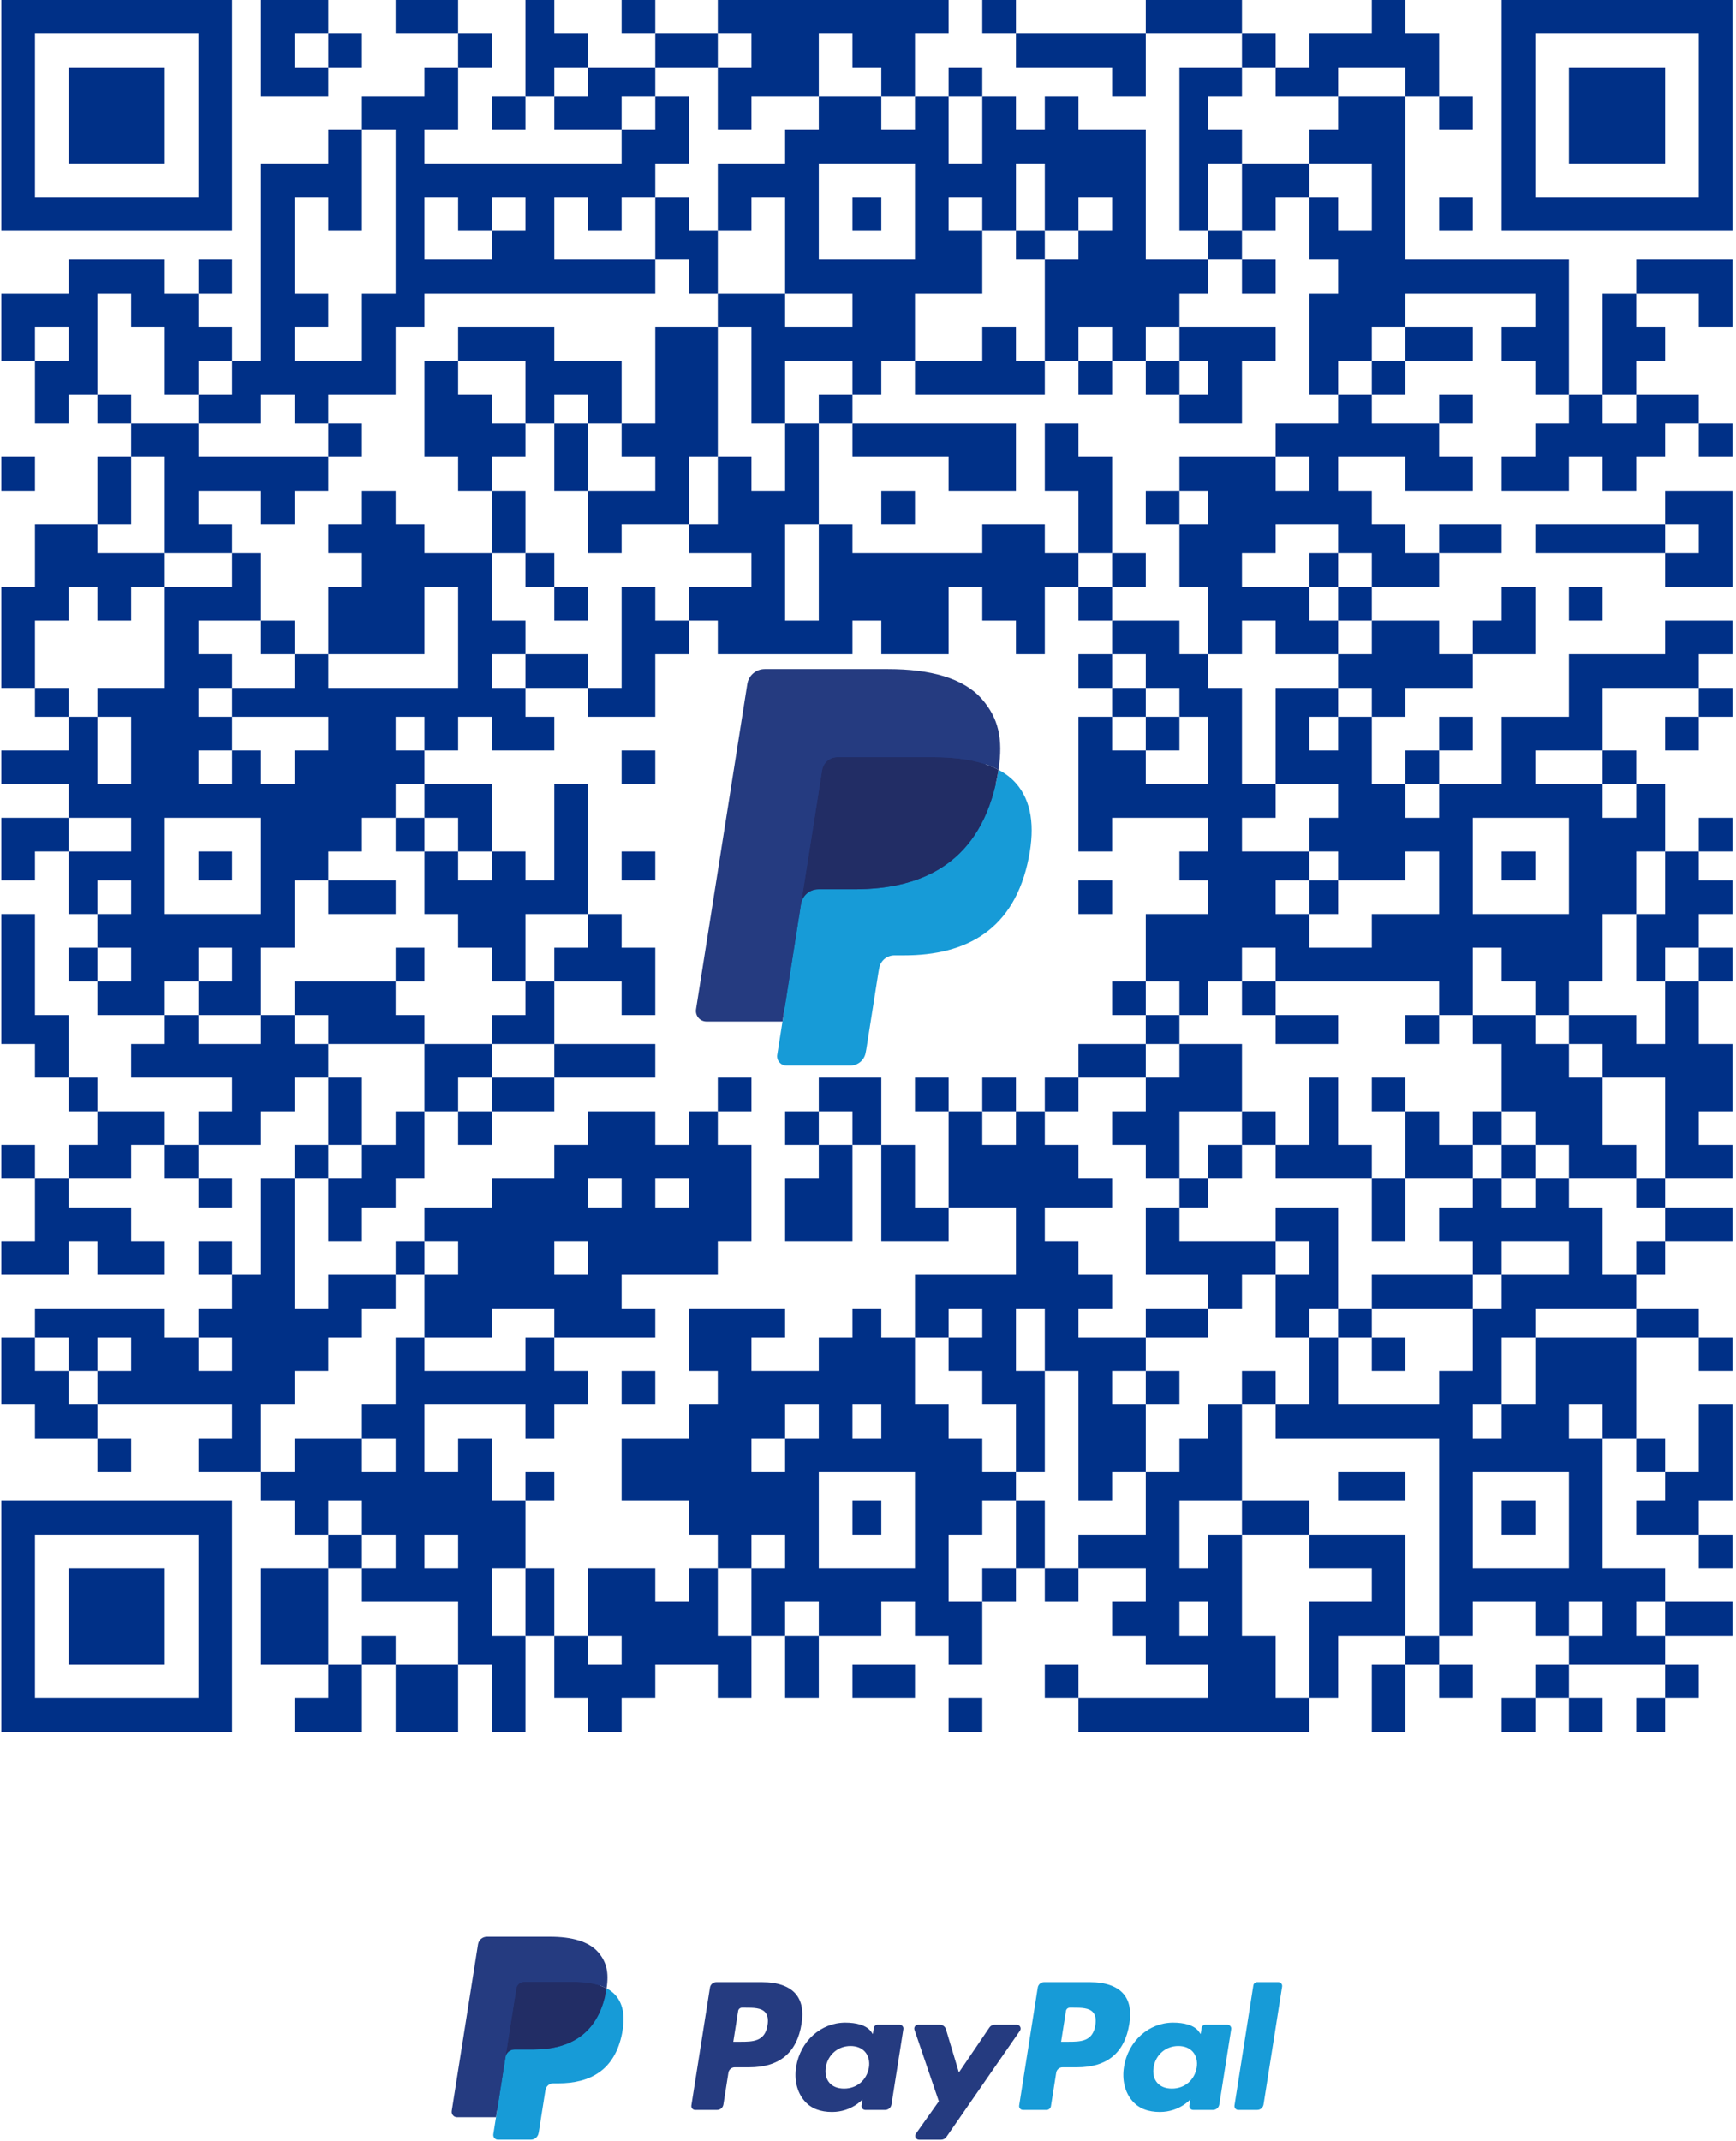<?xml version="1.0" encoding="UTF-8" standalone="no"?>
<!DOCTYPE svg PUBLIC "-//W3C//DTD SVG 1.1//EN" "http://www.w3.org/Graphics/SVG/1.1/DTD/svg11.dtd">
<svg width="100%" height="100%" viewBox="0 0 361 445" version="1.1" xmlns="http://www.w3.org/2000/svg" xmlns:xlink="http://www.w3.org/1999/xlink" xml:space="preserve" xmlns:serif="http://www.serif.com/" style="fill-rule:evenodd;clip-rule:evenodd;stroke-linejoin:round;stroke-miterlimit:2;">
    <g id="Artboard1" transform="matrix(0.996,0,0,0.995,0,0)">
        <rect x="0" y="0" width="362" height="447" style="fill:none;"/>
        <clipPath id="_clip1">
            <rect x="0" y="0" width="362" height="447"/>
        </clipPath>
        <g clip-path="url(#_clip1)">
            <g transform="matrix(1,0,0,1,0.06,-0.253)">
                <g id="_-003087ff" serif:id="#003087ff" transform="matrix(1.004,0,0,1.005,-0.794,-0.752)">
                    <path d="M1,1L49,1L49,49L1,49L1,1M8,8L8,42L42,42L42,8L8,8Z" style="fill:rgb(0,48,135);fill-rule:nonzero;"/>
                    <path d="M55,1L69,1L69,8L62,8L62,15L69,15L69,21L55,21L55,1Z" style="fill:rgb(0,48,135);fill-rule:nonzero;"/>
                    <rect x="83" y="1" width="13" height="7" style="fill:rgb(0,48,135);fill-rule:nonzero;"/>
                    <path d="M110,1L116,1L116,8L123,8L123,15L116,15L116,21L110,21L110,1Z" style="fill:rgb(0,48,135);fill-rule:nonzero;"/>
                    <rect x="130" y="1" width="7" height="7" style="fill:rgb(0,48,135);fill-rule:nonzero;"/>
                    <path d="M150,1L198,1L198,8L191,8L191,21L184,21L184,15L178,15L178,8L171,8L171,21L157,21L157,28L150,28L150,15L157,15L157,8L150,8L150,1Z" style="fill:rgb(0,48,135);fill-rule:nonzero;"/>
                    <rect x="205" y="1" width="7" height="7" style="fill:rgb(0,48,135);fill-rule:nonzero;"/>
                    <rect x="239" y="1" width="20" height="7" style="fill:rgb(0,48,135);fill-rule:nonzero;"/>
                    <path d="M286,1L293,1L293,8L300,8L300,21L293,21L293,15L279,15L279,21L266,21L266,15L273,15L273,8L286,8L286,1Z" style="fill:rgb(0,48,135);fill-rule:nonzero;"/>
                    <path d="M313,1L361,1L361,49L313,49L313,1M320,8L320,42L354,42L354,8L320,8Z" style="fill:rgb(0,48,135);fill-rule:nonzero;"/>
                    <rect x="69" y="8" width="7" height="7" style="fill:rgb(0,48,135);fill-rule:nonzero;"/>
                    <rect x="96" y="8" width="7" height="7" style="fill:rgb(0,48,135);fill-rule:nonzero;"/>
                    <rect x="137" y="8" width="13" height="7" style="fill:rgb(0,48,135);fill-rule:nonzero;"/>
                    <path d="M212,8L239,8L239,21L232,21L232,15L212,15L212,8Z" style="fill:rgb(0,48,135);fill-rule:nonzero;"/>
                    <rect x="259" y="8" width="7" height="7" style="fill:rgb(0,48,135);fill-rule:nonzero;"/>
                    <rect x="15" y="15" width="20" height="20" style="fill:rgb(0,48,135);fill-rule:nonzero;"/>
                    <path d="M89,15L96,15L96,28L89,28L89,35L130,35L130,28L137,28L137,21L144,21L144,35L137,35L137,42L130,42L130,49L123,49L123,42L116,42L116,55L137,55L137,62L89,62L89,69L83,69L83,83L69,83L69,89L62,89L62,83L55,83L55,89L42,89L42,83L49,83L49,76L55,76L55,35L69,35L69,28L76,28L76,49L69,49L69,42L62,42L62,62L69,62L69,69L62,69L62,76L76,76L76,62L83,62L83,28L76,28L76,21L89,21L89,15M89,42L89,55L103,55L103,49L96,49L96,42L89,42M103,42L103,49L110,49L110,42L103,42Z" style="fill:rgb(0,48,135);fill-rule:nonzero;"/>
                    <path d="M123,15L137,15L137,21L130,21L130,28L116,28L116,21L123,21L123,15Z" style="fill:rgb(0,48,135);fill-rule:nonzero;"/>
                    <rect x="198" y="15" width="7" height="6" style="fill:rgb(0,48,135);fill-rule:nonzero;"/>
                    <path d="M246,15L259,15L259,21L252,21L252,28L259,28L259,35L252,35L252,49L246,49L246,15Z" style="fill:rgb(0,48,135);fill-rule:nonzero;"/>
                    <rect x="327" y="15" width="20" height="20" style="fill:rgb(0,48,135);fill-rule:nonzero;"/>
                    <rect x="103" y="21" width="7" height="7" style="fill:rgb(0,48,135);fill-rule:nonzero;"/>
                    <path d="M171,21L184,21L184,28L191,28L191,21L198,21L198,35L205,35L205,21L212,21L212,28L218,28L218,21L225,21L225,28L239,28L239,55L252,55L252,62L246,62L246,69L239,69L239,76L232,76L232,69L225,69L225,76L218,76L218,55L225,55L225,49L232,49L232,42L225,42L225,49L218,49L218,35L212,35L212,49L205,49L205,42L198,42L198,49L205,49L205,62L191,62L191,76L184,76L184,83L178,83L178,76L164,76L164,89L157,89L157,69L150,69L150,62L164,62L164,69L178,69L178,62L164,62L164,42L157,42L157,49L150,49L150,35L164,35L164,28L171,28L171,21M171,35L171,55L191,55L191,35L171,35Z" style="fill:rgb(0,48,135);fill-rule:nonzero;"/>
                    <path d="M279,21L293,21L293,55L327,55L327,83L320,83L320,76L313,76L313,69L320,69L320,62L293,62L293,69L286,69L286,76L279,76L279,83L273,83L273,62L279,62L279,55L273,55L273,42L279,42L279,49L286,49L286,35L273,35L273,28L279,28L279,21Z" style="fill:rgb(0,48,135);fill-rule:nonzero;"/>
                    <rect x="300" y="21" width="7" height="7" style="fill:rgb(0,48,135);fill-rule:nonzero;"/>
                    <path d="M259,35L273,35L273,42L266,42L266,49L259,49L259,35Z" style="fill:rgb(0,48,135);fill-rule:nonzero;"/>
                    <path d="M137,42L144,42L144,49L150,49L150,62L144,62L144,55L137,55L137,42Z" style="fill:rgb(0,48,135);fill-rule:nonzero;"/>
                    <rect x="178" y="42" width="6" height="7" style="fill:rgb(0,48,135);fill-rule:nonzero;"/>
                    <rect x="300" y="42" width="7" height="7" style="fill:rgb(0,48,135);fill-rule:nonzero;"/>
                    <rect x="212" y="49" width="6" height="6" style="fill:rgb(0,48,135);fill-rule:nonzero;"/>
                    <rect x="252" y="49" width="7" height="6" style="fill:rgb(0,48,135);fill-rule:nonzero;"/>
                    <path d="M15,55L35,55L35,62L42,62L42,69L49,69L49,76L42,76L42,83L35,83L35,69L28,69L28,62L21,62L21,83L15,83L15,89L8,89L8,76L15,76L15,69L8,69L8,76L1,76L1,62L15,62L15,55Z" style="fill:rgb(0,48,135);fill-rule:nonzero;"/>
                    <rect x="42" y="55" width="7" height="7" style="fill:rgb(0,48,135);fill-rule:nonzero;"/>
                    <rect x="259" y="55" width="7" height="7" style="fill:rgb(0,48,135);fill-rule:nonzero;"/>
                    <path d="M341,55L361,55L361,69L354,69L354,62L341,62L341,55Z" style="fill:rgb(0,48,135);fill-rule:nonzero;"/>
                    <path d="M334,62L341,62L341,69L347,69L347,76L341,76L341,83L334,83L334,62Z" style="fill:rgb(0,48,135);fill-rule:nonzero;"/>
                    <path d="M96,69L116,69L116,76L130,76L130,89L123,89L123,83L116,83L116,89L110,89L110,76L96,76L96,69Z" style="fill:rgb(0,48,135);fill-rule:nonzero;"/>
                    <path d="M137,69L150,69L150,96L144,96L144,110L130,110L130,116L123,116L123,103L137,103L137,96L130,96L130,89L137,89L137,69Z" style="fill:rgb(0,48,135);fill-rule:nonzero;"/>
                    <path d="M205,69L212,69L212,76L218,76L218,83L191,83L191,76L205,76L205,69Z" style="fill:rgb(0,48,135);fill-rule:nonzero;"/>
                    <path d="M246,69L266,69L266,76L259,76L259,89L246,89L246,83L252,83L252,76L246,76L246,69Z" style="fill:rgb(0,48,135);fill-rule:nonzero;"/>
                    <rect x="293" y="69" width="14" height="7" style="fill:rgb(0,48,135);fill-rule:nonzero;"/>
                    <path d="M89,76L96,76L96,83L103,83L103,89L110,89L110,96L103,96L103,103L96,103L96,96L89,96L89,76Z" style="fill:rgb(0,48,135);fill-rule:nonzero;"/>
                    <rect x="225" y="76" width="7" height="7" style="fill:rgb(0,48,135);fill-rule:nonzero;"/>
                    <rect x="239" y="76" width="7" height="7" style="fill:rgb(0,48,135);fill-rule:nonzero;"/>
                    <rect x="286" y="76" width="7" height="7" style="fill:rgb(0,48,135);fill-rule:nonzero;"/>
                    <rect x="21" y="83" width="7" height="6" style="fill:rgb(0,48,135);fill-rule:nonzero;"/>
                    <rect x="171" y="83" width="7" height="6" style="fill:rgb(0,48,135);fill-rule:nonzero;"/>
                    <path d="M279,83L286,83L286,89L300,89L300,96L307,96L307,103L293,103L293,96L279,96L279,103L286,103L286,110L293,110L293,116L300,116L300,123L286,123L286,116L279,116L279,110L266,110L266,116L259,116L259,123L273,123L273,130L279,130L279,137L266,137L266,130L259,130L259,137L252,137L252,123L246,123L246,110L252,110L252,103L246,103L246,96L266,96L266,103L273,103L273,96L266,96L266,89L279,89L279,83Z" style="fill:rgb(0,48,135);fill-rule:nonzero;"/>
                    <rect x="300" y="83" width="7" height="6" style="fill:rgb(0,48,135);fill-rule:nonzero;"/>
                    <path d="M327,83L334,83L334,89L341,89L341,83L354,83L354,89L347,89L347,96L341,96L341,103L334,103L334,96L327,96L327,103L313,103L313,96L320,96L320,89L327,89L327,83Z" style="fill:rgb(0,48,135);fill-rule:nonzero;"/>
                    <path d="M28,89L42,89L42,96L69,96L69,103L62,103L62,110L55,110L55,103L42,103L42,110L49,110L49,116L35,116L35,96L28,96L28,89Z" style="fill:rgb(0,48,135);fill-rule:nonzero;"/>
                    <rect x="69" y="89" width="7" height="7" style="fill:rgb(0,48,135);fill-rule:nonzero;"/>
                    <rect x="116" y="89" width="7" height="14" style="fill:rgb(0,48,135);fill-rule:nonzero;"/>
                    <path d="M164,89L171,89L171,110L164,110L164,130L171,130L171,110L178,110L178,116L205,116L205,110L218,110L218,116L225,116L225,123L218,123L218,137L212,137L212,130L205,130L205,123L198,123L198,137L184,137L184,130L178,130L178,137L150,137L150,130L144,130L144,123L157,123L157,116L144,116L144,110L150,110L150,96L157,96L157,103L164,103L164,89Z" style="fill:rgb(0,48,135);fill-rule:nonzero;"/>
                    <path d="M178,89L212,89L212,103L198,103L198,96L178,96L178,89Z" style="fill:rgb(0,48,135);fill-rule:nonzero;"/>
                    <path d="M218,89L225,89L225,96L232,96L232,116L225,116L225,103L218,103L218,89Z" style="fill:rgb(0,48,135);fill-rule:nonzero;"/>
                    <rect x="354" y="89" width="7" height="7" style="fill:rgb(0,48,135);fill-rule:nonzero;"/>
                    <rect x="1" y="96" width="7" height="7" style="fill:rgb(0,48,135);fill-rule:nonzero;"/>
                    <rect x="21" y="96" width="7" height="14" style="fill:rgb(0,48,135);fill-rule:nonzero;"/>
                    <path d="M76,103L83,103L83,110L89,110L89,116L103,116L103,130L110,130L110,137L103,137L103,144L110,144L110,150L116,150L116,157L103,157L103,150L96,150L96,157L89,157L89,150L83,150L83,157L89,157L89,164L83,164L83,171L76,171L76,178L69,178L69,184L62,184L62,198L55,198L55,212L42,212L42,205L49,205L49,198L42,198L42,205L35,205L35,212L21,212L21,205L28,205L28,198L21,198L21,191L28,191L28,184L21,184L21,191L15,191L15,178L28,178L28,171L15,171L15,164L1,164L1,157L15,157L15,150L21,150L21,164L28,164L28,150L21,150L21,144L35,144L35,123L49,123L49,116L55,116L55,130L42,130L42,137L49,137L49,144L42,144L42,150L49,150L49,157L42,157L42,164L49,164L49,157L55,157L55,164L62,164L62,157L69,157L69,150L49,150L49,144L62,144L62,137L69,137L69,144L96,144L96,123L89,123L89,137L69,137L69,123L76,123L76,116L69,116L69,110L76,110L76,103M35,171L35,191L55,191L55,171L35,171Z" style="fill:rgb(0,48,135);fill-rule:nonzero;"/>
                    <rect x="103" y="103" width="7" height="13" style="fill:rgb(0,48,135);fill-rule:nonzero;"/>
                    <rect x="184" y="103" width="7" height="7" style="fill:rgb(0,48,135);fill-rule:nonzero;"/>
                    <rect x="239" y="103" width="7" height="7" style="fill:rgb(0,48,135);fill-rule:nonzero;"/>
                    <path d="M347,103L361,103L361,123L347,123L347,116L354,116L354,110L347,110L347,103Z" style="fill:rgb(0,48,135);fill-rule:nonzero;"/>
                    <path d="M8,110L21,110L21,116L35,116L35,123L28,123L28,130L21,130L21,123L15,123L15,130L8,130L8,144L1,144L1,123L8,123L8,110Z" style="fill:rgb(0,48,135);fill-rule:nonzero;"/>
                    <rect x="300" y="110" width="13" height="6" style="fill:rgb(0,48,135);fill-rule:nonzero;"/>
                    <rect x="320" y="110" width="27" height="6" style="fill:rgb(0,48,135);fill-rule:nonzero;"/>
                    <rect x="110" y="116" width="6" height="7" style="fill:rgb(0,48,135);fill-rule:nonzero;"/>
                    <rect x="232" y="116" width="7" height="7" style="fill:rgb(0,48,135);fill-rule:nonzero;"/>
                    <rect x="273" y="116" width="6" height="7" style="fill:rgb(0,48,135);fill-rule:nonzero;"/>
                    <rect x="116" y="123" width="7" height="7" style="fill:rgb(0,48,135);fill-rule:nonzero;"/>
                    <path d="M130,123L137,123L137,130L144,130L144,137L137,137L137,150L123,150L123,144L130,144L130,123Z" style="fill:rgb(0,48,135);fill-rule:nonzero;"/>
                    <rect x="225" y="123" width="7" height="7" style="fill:rgb(0,48,135);fill-rule:nonzero;"/>
                    <rect x="279" y="123" width="7" height="7" style="fill:rgb(0,48,135);fill-rule:nonzero;"/>
                    <path d="M313,123L320,123L320,137L307,137L307,130L313,130L313,123Z" style="fill:rgb(0,48,135);fill-rule:nonzero;"/>
                    <rect x="327" y="123" width="7" height="7" style="fill:rgb(0,48,135);fill-rule:nonzero;"/>
                    <rect x="55" y="130" width="7" height="7" style="fill:rgb(0,48,135);fill-rule:nonzero;"/>
                    <path d="M232,130L246,130L246,137L252,137L252,144L259,144L259,164L266,164L266,171L259,171L259,178L273,178L273,184L266,184L266,191L273,191L273,198L286,198L286,191L300,191L300,178L293,178L293,184L279,184L279,178L273,178L273,171L279,171L279,164L266,164L266,144L279,144L279,150L273,150L273,157L279,157L279,150L286,150L286,164L293,164L293,171L300,171L300,164L313,164L313,150L327,150L327,137L347,137L347,130L361,130L361,137L354,137L354,144L334,144L334,157L320,157L320,164L334,164L334,171L341,171L341,164L347,164L347,178L341,178L341,191L334,191L334,205L327,205L327,212L320,212L320,205L313,205L313,198L307,198L307,212L300,212L300,205L266,205L266,198L259,198L259,205L252,205L252,212L246,212L246,205L239,205L239,191L252,191L252,184L246,184L246,178L252,178L252,171L232,171L232,178L225,178L225,150L232,150L232,157L239,157L239,164L252,164L252,150L246,150L246,144L239,144L239,137L232,137L232,130M307,171L307,191L327,191L327,171L307,171Z" style="fill:rgb(0,48,135);fill-rule:nonzero;"/>
                    <path d="M286,130L300,130L300,137L307,137L307,144L293,144L293,150L286,150L286,144L279,144L279,137L286,137L286,130Z" style="fill:rgb(0,48,135);fill-rule:nonzero;"/>
                    <rect x="110" y="137" width="13" height="7" style="fill:rgb(0,48,135);fill-rule:nonzero;"/>
                    <rect x="225" y="137" width="7" height="7" style="fill:rgb(0,48,135);fill-rule:nonzero;"/>
                    <rect x="8" y="144" width="7" height="6" style="fill:rgb(0,48,135);fill-rule:nonzero;"/>
                    <rect x="232" y="144" width="7" height="6" style="fill:rgb(0,48,135);fill-rule:nonzero;"/>
                    <rect x="354" y="144" width="7" height="6" style="fill:rgb(0,48,135);fill-rule:nonzero;"/>
                    <rect x="239" y="150" width="7" height="7" style="fill:rgb(0,48,135);fill-rule:nonzero;"/>
                    <rect x="300" y="150" width="7" height="7" style="fill:rgb(0,48,135);fill-rule:nonzero;"/>
                    <rect x="347" y="150" width="7" height="7" style="fill:rgb(0,48,135);fill-rule:nonzero;"/>
                    <rect x="130" y="157" width="7" height="7" style="fill:rgb(0,48,135);fill-rule:nonzero;"/>
                    <rect x="293" y="157" width="7" height="7" style="fill:rgb(0,48,135);fill-rule:nonzero;"/>
                    <rect x="334" y="157" width="7" height="7" style="fill:rgb(0,48,135);fill-rule:nonzero;"/>
                    <path d="M89,164L103,164L103,178L96,178L96,171L89,171L89,164Z" style="fill:rgb(0,48,135);fill-rule:nonzero;"/>
                    <path d="M116,164L123,164L123,191L110,191L110,205L103,205L103,198L96,198L96,191L89,191L89,178L96,178L96,184L103,184L103,178L110,178L110,184L116,184L116,164Z" style="fill:rgb(0,48,135);fill-rule:nonzero;"/>
                    <path d="M1,171L15,171L15,178L8,178L8,184L1,184L1,171Z" style="fill:rgb(0,48,135);fill-rule:nonzero;"/>
                    <rect x="83" y="171" width="6" height="7" style="fill:rgb(0,48,135);fill-rule:nonzero;"/>
                    <rect x="354" y="171" width="7" height="7" style="fill:rgb(0,48,135);fill-rule:nonzero;"/>
                    <rect x="42" y="178" width="7" height="6" style="fill:rgb(0,48,135);fill-rule:nonzero;"/>
                    <rect x="130" y="178" width="7" height="6" style="fill:rgb(0,48,135);fill-rule:nonzero;"/>
                    <rect x="313" y="178" width="7" height="6" style="fill:rgb(0,48,135);fill-rule:nonzero;"/>
                    <path d="M347,178L354,178L354,184L361,184L361,191L354,191L354,198L347,198L347,205L341,205L341,191L347,191L347,178Z" style="fill:rgb(0,48,135);fill-rule:nonzero;"/>
                    <rect x="69" y="184" width="14" height="7" style="fill:rgb(0,48,135);fill-rule:nonzero;"/>
                    <rect x="225" y="184" width="7" height="7" style="fill:rgb(0,48,135);fill-rule:nonzero;"/>
                    <rect x="273" y="184" width="6" height="7" style="fill:rgb(0,48,135);fill-rule:nonzero;"/>
                    <path d="M1,191L8,191L8,212L15,212L15,225L8,225L8,218L1,218L1,191Z" style="fill:rgb(0,48,135);fill-rule:nonzero;"/>
                    <path d="M123,191L130,191L130,198L137,198L137,212L130,212L130,205L116,205L116,198L123,198L123,191Z" style="fill:rgb(0,48,135);fill-rule:nonzero;"/>
                    <rect x="15" y="198" width="6" height="7" style="fill:rgb(0,48,135);fill-rule:nonzero;"/>
                    <rect x="83" y="198" width="6" height="7" style="fill:rgb(0,48,135);fill-rule:nonzero;"/>
                    <rect x="354" y="198" width="7" height="7" style="fill:rgb(0,48,135);fill-rule:nonzero;"/>
                    <path d="M62,205L83,205L83,212L89,212L89,218L69,218L69,212L62,212L62,205Z" style="fill:rgb(0,48,135);fill-rule:nonzero;"/>
                    <path d="M110,205L116,205L116,218L103,218L103,212L110,212L110,205Z" style="fill:rgb(0,48,135);fill-rule:nonzero;"/>
                    <rect x="232" y="205" width="7" height="7" style="fill:rgb(0,48,135);fill-rule:nonzero;"/>
                    <rect x="259" y="205" width="7" height="7" style="fill:rgb(0,48,135);fill-rule:nonzero;"/>
                    <path d="M347,205L354,205L354,218L361,218L361,232L354,232L354,239L361,239L361,246L347,246L347,225L334,225L334,218L327,218L327,212L341,212L341,218L347,218L347,205Z" style="fill:rgb(0,48,135);fill-rule:nonzero;"/>
                    <path d="M35,212L42,212L42,218L55,218L55,212L62,212L62,218L69,218L69,225L62,225L62,232L55,232L55,239L42,239L42,232L49,232L49,225L28,225L28,218L35,218L35,212Z" style="fill:rgb(0,48,135);fill-rule:nonzero;"/>
                    <rect x="239" y="212" width="7" height="6" style="fill:rgb(0,48,135);fill-rule:nonzero;"/>
                    <rect x="266" y="212" width="13" height="6" style="fill:rgb(0,48,135);fill-rule:nonzero;"/>
                    <rect x="293" y="212" width="7" height="6" style="fill:rgb(0,48,135);fill-rule:nonzero;"/>
                    <path d="M307,212L320,212L320,218L327,218L327,225L334,225L334,239L341,239L341,246L327,246L327,239L320,239L320,232L313,232L313,218L307,218L307,212Z" style="fill:rgb(0,48,135);fill-rule:nonzero;"/>
                    <path d="M89,218L103,218L103,225L96,225L96,232L89,232L89,218Z" style="fill:rgb(0,48,135);fill-rule:nonzero;"/>
                    <rect x="116" y="218" width="21" height="7" style="fill:rgb(0,48,135);fill-rule:nonzero;"/>
                    <rect x="225" y="218" width="14" height="7" style="fill:rgb(0,48,135);fill-rule:nonzero;"/>
                    <path d="M246,218L259,218L259,232L246,232L246,246L239,246L239,239L232,239L232,232L239,232L239,225L246,225L246,218Z" style="fill:rgb(0,48,135);fill-rule:nonzero;"/>
                    <rect x="15" y="225" width="6" height="7" style="fill:rgb(0,48,135);fill-rule:nonzero;"/>
                    <rect x="69" y="225" width="7" height="14" style="fill:rgb(0,48,135);fill-rule:nonzero;"/>
                    <rect x="103" y="225" width="13" height="7" style="fill:rgb(0,48,135);fill-rule:nonzero;"/>
                    <rect x="150" y="225" width="7" height="7" style="fill:rgb(0,48,135);fill-rule:nonzero;"/>
                    <path d="M171,225L184,225L184,239L178,239L178,232L171,232L171,225Z" style="fill:rgb(0,48,135);fill-rule:nonzero;"/>
                    <rect x="191" y="225" width="7" height="7" style="fill:rgb(0,48,135);fill-rule:nonzero;"/>
                    <rect x="205" y="225" width="7" height="7" style="fill:rgb(0,48,135);fill-rule:nonzero;"/>
                    <rect x="218" y="225" width="7" height="7" style="fill:rgb(0,48,135);fill-rule:nonzero;"/>
                    <path d="M273,225L279,225L279,239L286,239L286,246L266,246L266,239L273,239L273,225Z" style="fill:rgb(0,48,135);fill-rule:nonzero;"/>
                    <rect x="286" y="225" width="7" height="7" style="fill:rgb(0,48,135);fill-rule:nonzero;"/>
                    <path d="M21,232L35,232L35,239L28,239L28,246L15,246L15,239L21,239L21,232Z" style="fill:rgb(0,48,135);fill-rule:nonzero;"/>
                    <path d="M83,232L89,232L89,246L83,246L83,252L76,252L76,259L69,259L69,246L76,246L76,239L83,239L83,232Z" style="fill:rgb(0,48,135);fill-rule:nonzero;"/>
                    <rect x="96" y="232" width="7" height="7" style="fill:rgb(0,48,135);fill-rule:nonzero;"/>
                    <path d="M123,232L137,232L137,239L144,239L144,232L150,232L150,239L157,239L157,259L150,259L150,266L130,266L130,273L137,273L137,279L116,279L116,273L103,273L103,279L89,279L89,266L96,266L96,259L89,259L89,252L103,252L103,246L116,246L116,239L123,239L123,232M123,246L123,252L130,252L130,246L123,246M137,246L137,252L144,252L144,246L137,246M116,259L116,266L123,266L123,259L116,259Z" style="fill:rgb(0,48,135);fill-rule:nonzero;"/>
                    <rect x="164" y="232" width="7" height="7" style="fill:rgb(0,48,135);fill-rule:nonzero;"/>
                    <path d="M198,232L205,232L205,239L212,239L212,232L218,232L218,239L225,239L225,246L232,246L232,252L218,252L218,259L225,259L225,266L232,266L232,273L225,273L225,279L239,279L239,286L232,286L232,293L239,293L239,307L232,307L232,313L225,313L225,286L218,286L218,273L212,273L212,286L218,286L218,307L212,307L212,293L205,293L205,286L198,286L198,279L205,279L205,273L198,273L198,279L191,279L191,266L212,266L212,252L198,252L198,232Z" style="fill:rgb(0,48,135);fill-rule:nonzero;"/>
                    <rect x="259" y="232" width="7" height="7" style="fill:rgb(0,48,135);fill-rule:nonzero;"/>
                    <path d="M293,232L300,232L300,239L307,239L307,246L293,246L293,232Z" style="fill:rgb(0,48,135);fill-rule:nonzero;"/>
                    <rect x="307" y="232" width="6" height="7" style="fill:rgb(0,48,135);fill-rule:nonzero;"/>
                    <rect x="1" y="239" width="7" height="7" style="fill:rgb(0,48,135);fill-rule:nonzero;"/>
                    <rect x="35" y="239" width="7" height="7" style="fill:rgb(0,48,135);fill-rule:nonzero;"/>
                    <rect x="62" y="239" width="7" height="7" style="fill:rgb(0,48,135);fill-rule:nonzero;"/>
                    <path d="M171,239L178,239L178,259L164,259L164,246L171,246L171,239Z" style="fill:rgb(0,48,135);fill-rule:nonzero;"/>
                    <path d="M184,239L191,239L191,252L198,252L198,259L184,259L184,239Z" style="fill:rgb(0,48,135);fill-rule:nonzero;"/>
                    <rect x="252" y="239" width="7" height="7" style="fill:rgb(0,48,135);fill-rule:nonzero;"/>
                    <rect x="313" y="239" width="7" height="7" style="fill:rgb(0,48,135);fill-rule:nonzero;"/>
                    <path d="M8,246L15,246L15,252L28,252L28,259L35,259L35,266L21,266L21,259L15,259L15,266L1,266L1,259L8,259L8,246Z" style="fill:rgb(0,48,135);fill-rule:nonzero;"/>
                    <rect x="42" y="246" width="7" height="6" style="fill:rgb(0,48,135);fill-rule:nonzero;"/>
                    <path d="M55,246L62,246L62,273L69,273L69,266L83,266L83,273L76,273L76,279L69,279L69,286L62,286L62,293L55,293L55,307L42,307L42,300L49,300L49,293L21,293L21,286L28,286L28,279L21,279L21,286L15,286L15,279L8,279L8,273L35,273L35,279L42,279L42,286L49,286L49,279L42,279L42,273L49,273L49,266L55,266L55,246Z" style="fill:rgb(0,48,135);fill-rule:nonzero;"/>
                    <rect x="246" y="246" width="6" height="6" style="fill:rgb(0,48,135);fill-rule:nonzero;"/>
                    <rect x="286" y="246" width="7" height="13" style="fill:rgb(0,48,135);fill-rule:nonzero;"/>
                    <path d="M307,246L313,246L313,252L320,252L320,246L327,246L327,252L334,252L334,266L341,266L341,273L320,273L320,279L313,279L313,293L307,293L307,300L313,300L313,293L320,293L320,279L341,279L341,300L334,300L334,293L327,293L327,300L334,300L334,327L347,327L347,334L341,334L341,341L347,341L347,347L327,347L327,341L334,341L334,334L327,334L327,341L320,341L320,334L307,334L307,341L300,341L300,300L266,300L266,293L273,293L273,279L279,279L279,293L300,293L300,286L307,286L307,273L313,273L313,266L327,266L327,259L313,259L313,266L307,266L307,259L300,259L300,252L307,252L307,246M307,307L307,327L327,327L327,307L307,307Z" style="fill:rgb(0,48,135);fill-rule:nonzero;"/>
                    <rect x="341" y="246" width="6" height="6" style="fill:rgb(0,48,135);fill-rule:nonzero;"/>
                    <path d="M239,252L246,252L246,259L266,259L266,266L259,266L259,273L252,273L252,266L239,266L239,252Z" style="fill:rgb(0,48,135);fill-rule:nonzero;"/>
                    <path d="M266,252L279,252L279,273L273,273L273,279L266,279L266,266L273,266L273,259L266,259L266,252Z" style="fill:rgb(0,48,135);fill-rule:nonzero;"/>
                    <rect x="347" y="252" width="14" height="7" style="fill:rgb(0,48,135);fill-rule:nonzero;"/>
                    <rect x="42" y="259" width="7" height="7" style="fill:rgb(0,48,135);fill-rule:nonzero;"/>
                    <rect x="83" y="259" width="6" height="7" style="fill:rgb(0,48,135);fill-rule:nonzero;"/>
                    <rect x="341" y="259" width="6" height="7" style="fill:rgb(0,48,135);fill-rule:nonzero;"/>
                    <rect x="286" y="266" width="21" height="7" style="fill:rgb(0,48,135);fill-rule:nonzero;"/>
                    <path d="M144,273L164,273L164,279L157,279L157,286L171,286L171,279L178,279L178,273L184,273L184,279L191,279L191,293L198,293L198,300L205,300L205,307L212,307L212,313L205,313L205,320L198,320L198,334L205,334L205,347L198,347L198,341L191,341L191,334L184,334L184,341L171,341L171,334L164,334L164,341L157,341L157,327L164,327L164,320L157,320L157,327L150,327L150,320L144,320L144,313L130,313L130,300L144,300L144,293L150,293L150,286L144,286L144,273M164,293L164,300L171,300L171,293L164,293M178,293L178,300L184,300L184,293L178,293M157,300L157,307L164,307L164,300L157,300M171,307L171,327L191,327L191,307L171,307Z" style="fill:rgb(0,48,135);fill-rule:nonzero;"/>
                    <rect x="239" y="273" width="13" height="6" style="fill:rgb(0,48,135);fill-rule:nonzero;"/>
                    <rect x="279" y="273" width="7" height="6" style="fill:rgb(0,48,135);fill-rule:nonzero;"/>
                    <rect x="341" y="273" width="13" height="6" style="fill:rgb(0,48,135);fill-rule:nonzero;"/>
                    <path d="M1,279L8,279L8,286L15,286L15,293L21,293L21,300L8,300L8,293L1,293L1,279Z" style="fill:rgb(0,48,135);fill-rule:nonzero;"/>
                    <path d="M83,279L89,279L89,286L110,286L110,279L116,279L116,286L123,286L123,293L116,293L116,300L110,300L110,293L89,293L89,307L96,307L96,300L103,300L103,313L110,313L110,327L103,327L103,341L110,341L110,361L103,361L103,347L96,347L96,334L76,334L76,327L83,327L83,320L76,320L76,313L69,313L69,320L62,320L62,313L55,313L55,307L62,307L62,300L76,300L76,307L83,307L83,300L76,300L76,293L83,293L83,279M89,320L89,327L96,327L96,320L89,320Z" style="fill:rgb(0,48,135);fill-rule:nonzero;"/>
                    <rect x="286" y="279" width="7" height="7" style="fill:rgb(0,48,135);fill-rule:nonzero;"/>
                    <rect x="354" y="279" width="7" height="7" style="fill:rgb(0,48,135);fill-rule:nonzero;"/>
                    <rect x="130" y="286" width="7" height="7" style="fill:rgb(0,48,135);fill-rule:nonzero;"/>
                    <rect x="239" y="286" width="7" height="7" style="fill:rgb(0,48,135);fill-rule:nonzero;"/>
                    <rect x="259" y="286" width="7" height="7" style="fill:rgb(0,48,135);fill-rule:nonzero;"/>
                    <path d="M252,293L259,293L259,313L246,313L246,327L252,327L252,320L259,320L259,341L266,341L266,354L273,354L273,361L225,361L225,354L252,354L252,347L239,347L239,341L232,341L232,334L239,334L239,327L225,327L225,320L239,320L239,307L246,307L246,300L252,300L252,293M246,334L246,341L252,341L252,334L246,334Z" style="fill:rgb(0,48,135);fill-rule:nonzero;"/>
                    <path d="M354,293L361,293L361,313L354,313L354,320L341,320L341,313L347,313L347,307L354,307L354,293Z" style="fill:rgb(0,48,135);fill-rule:nonzero;"/>
                    <rect x="21" y="300" width="7" height="7" style="fill:rgb(0,48,135);fill-rule:nonzero;"/>
                    <rect x="341" y="300" width="6" height="7" style="fill:rgb(0,48,135);fill-rule:nonzero;"/>
                    <rect x="110" y="307" width="6" height="6" style="fill:rgb(0,48,135);fill-rule:nonzero;"/>
                    <rect x="279" y="307" width="14" height="6" style="fill:rgb(0,48,135);fill-rule:nonzero;"/>
                    <path d="M1,313L49,313L49,361L1,361L1,313M8,320L8,354L42,354L42,320L8,320Z" style="fill:rgb(0,48,135);fill-rule:nonzero;"/>
                    <rect x="178" y="313" width="6" height="7" style="fill:rgb(0,48,135);fill-rule:nonzero;"/>
                    <rect x="212" y="313" width="6" height="14" style="fill:rgb(0,48,135);fill-rule:nonzero;"/>
                    <rect x="259" y="313" width="14" height="7" style="fill:rgb(0,48,135);fill-rule:nonzero;"/>
                    <rect x="313" y="313" width="7" height="7" style="fill:rgb(0,48,135);fill-rule:nonzero;"/>
                    <rect x="69" y="320" width="7" height="7" style="fill:rgb(0,48,135);fill-rule:nonzero;"/>
                    <path d="M273,320L293,320L293,341L279,341L279,354L273,354L273,334L286,334L286,327L273,327L273,320Z" style="fill:rgb(0,48,135);fill-rule:nonzero;"/>
                    <rect x="354" y="320" width="7" height="7" style="fill:rgb(0,48,135);fill-rule:nonzero;"/>
                    <rect x="15" y="327" width="20" height="20" style="fill:rgb(0,48,135);fill-rule:nonzero;"/>
                    <rect x="55" y="327" width="14" height="20" style="fill:rgb(0,48,135);fill-rule:nonzero;"/>
                    <rect x="110" y="327" width="6" height="14" style="fill:rgb(0,48,135);fill-rule:nonzero;"/>
                    <path d="M123,327L137,327L137,334L144,334L144,327L150,327L150,341L157,341L157,354L150,354L150,347L137,347L137,354L130,354L130,361L123,361L123,354L116,354L116,341L123,341L123,347L130,347L130,341L123,341L123,327Z" style="fill:rgb(0,48,135);fill-rule:nonzero;"/>
                    <rect x="205" y="327" width="7" height="7" style="fill:rgb(0,48,135);fill-rule:nonzero;"/>
                    <rect x="218" y="327" width="7" height="7" style="fill:rgb(0,48,135);fill-rule:nonzero;"/>
                    <rect x="347" y="334" width="14" height="7" style="fill:rgb(0,48,135);fill-rule:nonzero;"/>
                    <rect x="76" y="341" width="7" height="6" style="fill:rgb(0,48,135);fill-rule:nonzero;"/>
                    <rect x="164" y="341" width="7" height="13" style="fill:rgb(0,48,135);fill-rule:nonzero;"/>
                    <rect x="293" y="341" width="7" height="6" style="fill:rgb(0,48,135);fill-rule:nonzero;"/>
                    <path d="M69,347L76,347L76,361L62,361L62,354L69,354L69,347Z" style="fill:rgb(0,48,135);fill-rule:nonzero;"/>
                    <rect x="83" y="347" width="13" height="14" style="fill:rgb(0,48,135);fill-rule:nonzero;"/>
                    <rect x="178" y="347" width="13" height="7" style="fill:rgb(0,48,135);fill-rule:nonzero;"/>
                    <rect x="218" y="347" width="7" height="7" style="fill:rgb(0,48,135);fill-rule:nonzero;"/>
                    <rect x="286" y="347" width="7" height="14" style="fill:rgb(0,48,135);fill-rule:nonzero;"/>
                    <rect x="300" y="347" width="7" height="7" style="fill:rgb(0,48,135);fill-rule:nonzero;"/>
                    <rect x="320" y="347" width="7" height="7" style="fill:rgb(0,48,135);fill-rule:nonzero;"/>
                    <rect x="347" y="347" width="7" height="7" style="fill:rgb(0,48,135);fill-rule:nonzero;"/>
                    <rect x="198" y="354" width="7" height="7" style="fill:rgb(0,48,135);fill-rule:nonzero;"/>
                    <rect x="313" y="354" width="7" height="7" style="fill:rgb(0,48,135);fill-rule:nonzero;"/>
                    <rect x="327" y="354" width="7" height="7" style="fill:rgb(0,48,135);fill-rule:nonzero;"/>
                    <rect x="341" y="354" width="6" height="7" style="fill:rgb(0,48,135);fill-rule:nonzero;"/>
                </g>
                <g transform="matrix(2.741,0,0,2.744,145.232,140.032)">
                    <path d="M7.266,29.154L7.789,25.832L6.624,25.805L1.061,25.805L4.927,1.292C4.939,1.218 4.978,1.149 5.035,1.1C5.092,1.051 5.165,1.024 5.241,1.024L14.621,1.024C17.735,1.024 19.884,1.672 21.006,2.951C21.532,3.551 21.867,4.178 22.029,4.868C22.199,5.592 22.202,6.457 22.036,7.512L22.024,7.589L22.024,8.265L22.55,8.563C22.993,8.798 23.345,9.067 23.615,9.375C24.065,9.888 24.356,10.54 24.479,11.313C24.606,12.108 24.564,13.054 24.356,14.125C24.116,15.357 23.728,16.43 23.204,17.308C22.722,18.117 22.108,18.788 21.379,19.308C20.683,19.802 19.856,20.177 18.921,20.417C18.015,20.653 16.982,20.772 15.849,20.772L15.119,20.772C14.597,20.772 14.09,20.96 13.692,21.297C13.293,21.641 13.029,22.111 12.948,22.625L12.893,22.924L11.969,28.779L11.927,28.994C11.916,29.062 11.897,29.096 11.869,29.119C11.844,29.14 11.808,29.154 11.773,29.154L7.266,29.154Z" style="fill:rgb(37,59,128);fill-rule:nonzero;"/>
                    <path d="M23.048,7.667C23.02,7.846 22.988,8.029 22.952,8.217C21.715,14.568 17.483,16.762 12.078,16.762L9.326,16.762C8.665,16.762 8.108,17.242 8.005,17.894L6.596,26.83L6.197,29.363C6.13,29.791 6.46,30.177 6.892,30.177L11.773,30.177C12.351,30.177 12.842,29.757 12.933,29.187L12.981,28.939L13.9,23.107L13.959,22.787C14.049,22.215 14.541,21.795 15.119,21.795L15.849,21.795C20.578,21.795 24.28,19.875 25.362,14.319C25.814,11.998 25.58,10.06 24.384,8.697C24.022,8.286 23.573,7.945 23.048,7.667Z" style="fill:rgb(23,155,215);fill-rule:nonzero;"/>
                    <path d="M21.754,7.151C21.565,7.096 21.37,7.046 21.17,7.001C20.969,6.957 20.763,6.918 20.551,6.884C19.809,6.764 18.996,6.707 18.125,6.707L10.773,6.707C10.592,6.707 10.42,6.748 10.266,6.822C9.927,6.985 9.675,7.306 9.614,7.699L8.05,17.605L8.005,17.894C8.108,17.242 8.665,16.762 9.326,16.762L12.078,16.762C17.483,16.762 21.715,14.567 22.952,8.217C22.989,8.029 23.02,7.846 23.048,7.667C22.735,7.501 22.396,7.359 22.031,7.238C21.941,7.208 21.848,7.179 21.754,7.151Z" style="fill:rgb(34,45,101);fill-rule:nonzero;"/>
                    <path d="M9.614,7.699C9.675,7.306 9.927,6.985 10.266,6.823C10.421,6.749 10.592,6.708 10.773,6.708L18.125,6.708C18.996,6.708 19.809,6.765 20.551,6.885C20.763,6.919 20.969,6.958 21.17,7.002C21.37,7.047 21.565,7.097 21.754,7.152C21.848,7.18 21.941,7.209 22.032,7.238C22.397,7.359 22.736,7.502 23.049,7.667C23.417,5.32 23.046,3.722 21.777,2.275C20.378,0.682 17.853,0 14.622,0L5.242,0C4.582,0 4.019,0.48 3.917,1.133L0.01,25.898C-0.067,26.388 0.311,26.83 0.805,26.83L6.596,26.83L8.05,17.605L9.614,7.699Z" style="fill:rgb(37,59,128);fill-rule:nonzero;"/>
                </g>
            </g>
            <g transform="matrix(1.403,0,0,1.405,94.305,404.611)">
                <g>
                    <path d="M46.211,6.749L39.372,6.749C38.904,6.749 38.506,7.089 38.433,7.551L35.667,25.088C35.612,25.434 35.88,25.746 36.231,25.746L39.496,25.746C39.964,25.746 40.362,25.406 40.435,24.943L41.181,20.213C41.253,19.75 41.652,19.41 42.119,19.41L44.284,19.41C48.789,19.41 51.389,17.23 52.068,12.91C52.374,11.02 52.081,9.535 51.196,8.495C50.224,7.353 48.5,6.749 46.211,6.749ZM47,13.154C46.626,15.608 44.751,15.608 42.938,15.608L41.906,15.608L42.63,11.025C42.673,10.748 42.913,10.544 43.193,10.544L43.666,10.544C44.901,10.544 46.066,10.544 46.668,11.248C47.027,11.668 47.137,12.292 47,13.154Z" style="fill:rgb(37,59,128);fill-rule:nonzero;"/>
                    <path d="M66.654,13.075L63.379,13.075C63.1,13.075 62.859,13.279 62.816,13.556L62.671,14.472L62.442,14.14C61.733,13.111 60.152,12.767 58.574,12.767C54.955,12.767 51.864,15.508 51.262,19.353C50.949,21.271 51.394,23.105 52.482,24.384C53.48,25.56 54.908,26.05 56.607,26.05C59.523,26.05 61.14,24.175 61.14,24.175L60.994,25.085C60.939,25.433 61.207,25.745 61.556,25.745L64.506,25.745C64.975,25.745 65.371,25.405 65.445,24.942L67.215,13.733C67.271,13.388 67.004,13.075 66.654,13.075ZM62.089,19.449C61.773,21.32 60.288,22.576 58.394,22.576C57.443,22.576 56.683,22.271 56.195,21.693C55.711,21.119 55.527,20.302 55.681,19.392C55.976,17.537 57.486,16.24 59.351,16.24C60.281,16.24 61.037,16.549 61.535,17.132C62.034,17.721 62.232,18.543 62.089,19.449Z" style="fill:rgb(37,59,128);fill-rule:nonzero;"/>
                    <path d="M84.096,13.075L80.805,13.075C80.491,13.075 80.196,13.231 80.018,13.492L75.479,20.178L73.555,13.753C73.434,13.351 73.063,13.075 72.643,13.075L69.409,13.075C69.016,13.075 68.743,13.459 68.868,13.829L72.493,24.467L69.085,29.278C68.817,29.657 69.087,30.178 69.55,30.178L72.837,30.178C73.149,30.178 73.441,30.026 73.618,29.77L84.564,13.97C84.826,13.592 84.557,13.075 84.096,13.075Z" style="fill:rgb(37,59,128);fill-rule:nonzero;"/>
                    <path d="M94.992,6.749L88.152,6.749C87.685,6.749 87.287,7.089 87.214,7.551L84.448,25.088C84.393,25.434 84.661,25.746 85.01,25.746L88.52,25.746C88.846,25.746 89.125,25.508 89.176,25.184L89.961,20.213C90.033,19.75 90.432,19.41 90.899,19.41L93.063,19.41C97.569,19.41 100.168,17.23 100.848,12.91C101.155,11.02 100.86,9.535 99.975,8.495C99.004,7.353 97.281,6.749 94.992,6.749ZM95.781,13.154C95.408,15.608 93.533,15.608 91.719,15.608L90.688,15.608L91.413,11.025C91.456,10.748 91.694,10.544 91.975,10.544L92.448,10.544C93.682,10.544 94.848,10.544 95.45,11.248C95.809,11.668 95.918,12.292 95.781,13.154Z" style="fill:rgb(23,155,215);fill-rule:nonzero;"/>
                    <path d="M115.434,13.075L112.161,13.075C111.88,13.075 111.641,13.279 111.599,13.556L111.454,14.472L111.224,14.14C110.515,13.111 108.935,12.767 107.357,12.767C103.738,12.767 100.648,15.508 100.046,19.353C99.734,21.271 100.177,23.105 101.265,24.384C102.265,25.56 103.691,26.05 105.39,26.05C108.306,26.05 109.923,24.175 109.923,24.175L109.777,25.085C109.722,25.433 109.99,25.745 110.341,25.745L113.29,25.745C113.757,25.745 114.155,25.405 114.228,24.942L115.999,13.733C116.053,13.388 115.785,13.075 115.434,13.075ZM110.869,19.449C110.555,21.32 109.068,22.576 107.174,22.576C106.225,22.576 105.463,22.271 104.975,21.693C104.491,21.119 104.309,20.302 104.461,19.392C104.758,17.537 106.266,16.24 108.131,16.24C109.061,16.24 109.817,16.549 110.315,17.132C110.816,17.721 111.014,18.543 110.869,19.449Z" style="fill:rgb(23,155,215);fill-rule:nonzero;"/>
                    <path d="M119.295,7.23L116.488,25.088C116.433,25.434 116.701,25.746 117.05,25.746L119.872,25.746C120.341,25.746 120.739,25.406 120.811,24.943L123.579,7.407C123.634,7.061 123.366,6.748 123.017,6.748L119.857,6.748C119.578,6.749 119.338,6.953 119.295,7.23Z" style="fill:rgb(23,155,215);fill-rule:nonzero;"/>
                </g>
                <g>
                    <path d="M7.266,29.154L7.789,25.832L6.624,25.805L1.061,25.805L4.927,1.292C4.939,1.218 4.978,1.149 5.035,1.1C5.092,1.051 5.165,1.024 5.241,1.024L14.621,1.024C17.735,1.024 19.884,1.672 21.006,2.951C21.532,3.551 21.867,4.178 22.029,4.868C22.199,5.592 22.202,6.457 22.036,7.512L22.024,7.589L22.024,8.265L22.55,8.563C22.993,8.798 23.345,9.067 23.615,9.375C24.065,9.888 24.356,10.54 24.479,11.313C24.606,12.108 24.564,13.054 24.356,14.125C24.116,15.357 23.728,16.43 23.204,17.308C22.722,18.117 22.108,18.788 21.379,19.308C20.683,19.802 19.856,20.177 18.921,20.417C18.015,20.653 16.982,20.772 15.849,20.772L15.119,20.772C14.597,20.772 14.09,20.96 13.692,21.297C13.293,21.641 13.029,22.111 12.948,22.625L12.893,22.924L11.969,28.779L11.927,28.994C11.916,29.062 11.897,29.096 11.869,29.119C11.844,29.14 11.808,29.154 11.773,29.154L7.266,29.154Z" style="fill:rgb(37,59,128);fill-rule:nonzero;"/>
                    <path d="M23.048,7.667C23.02,7.846 22.988,8.029 22.952,8.217C21.715,14.568 17.483,16.762 12.078,16.762L9.326,16.762C8.665,16.762 8.108,17.242 8.005,17.894L6.596,26.83L6.197,29.363C6.13,29.791 6.46,30.177 6.892,30.177L11.773,30.177C12.351,30.177 12.842,29.757 12.933,29.187L12.981,28.939L13.9,23.107L13.959,22.787C14.049,22.215 14.541,21.795 15.119,21.795L15.849,21.795C20.578,21.795 24.28,19.875 25.362,14.319C25.814,11.998 25.58,10.06 24.384,8.697C24.022,8.286 23.573,7.945 23.048,7.667Z" style="fill:rgb(23,155,215);fill-rule:nonzero;"/>
                    <path d="M21.754,7.151C21.565,7.096 21.37,7.046 21.17,7.001C20.969,6.957 20.763,6.918 20.551,6.884C19.809,6.764 18.996,6.707 18.125,6.707L10.773,6.707C10.592,6.707 10.42,6.748 10.266,6.822C9.927,6.985 9.675,7.306 9.614,7.699L8.05,17.605L8.005,17.894C8.108,17.242 8.665,16.762 9.326,16.762L12.078,16.762C17.483,16.762 21.715,14.567 22.952,8.217C22.989,8.029 23.02,7.846 23.048,7.667C22.735,7.501 22.396,7.359 22.031,7.238C21.941,7.208 21.848,7.179 21.754,7.151Z" style="fill:rgb(34,45,101);fill-rule:nonzero;"/>
                    <path d="M9.614,7.699C9.675,7.306 9.927,6.985 10.266,6.823C10.421,6.749 10.592,6.708 10.773,6.708L18.125,6.708C18.996,6.708 19.809,6.765 20.551,6.885C20.763,6.919 20.969,6.958 21.17,7.002C21.37,7.047 21.565,7.097 21.754,7.152C21.848,7.18 21.941,7.209 22.032,7.238C22.397,7.359 22.736,7.502 23.049,7.667C23.417,5.32 23.046,3.722 21.777,2.275C20.378,0.682 17.853,0 14.622,0L5.242,0C4.582,0 4.019,0.48 3.917,1.133L0.01,25.898C-0.067,26.388 0.311,26.83 0.805,26.83L6.596,26.83L8.05,17.605L9.614,7.699Z" style="fill:rgb(37,59,128);fill-rule:nonzero;"/>
                </g>
            </g>
        </g>
    </g>
</svg>
